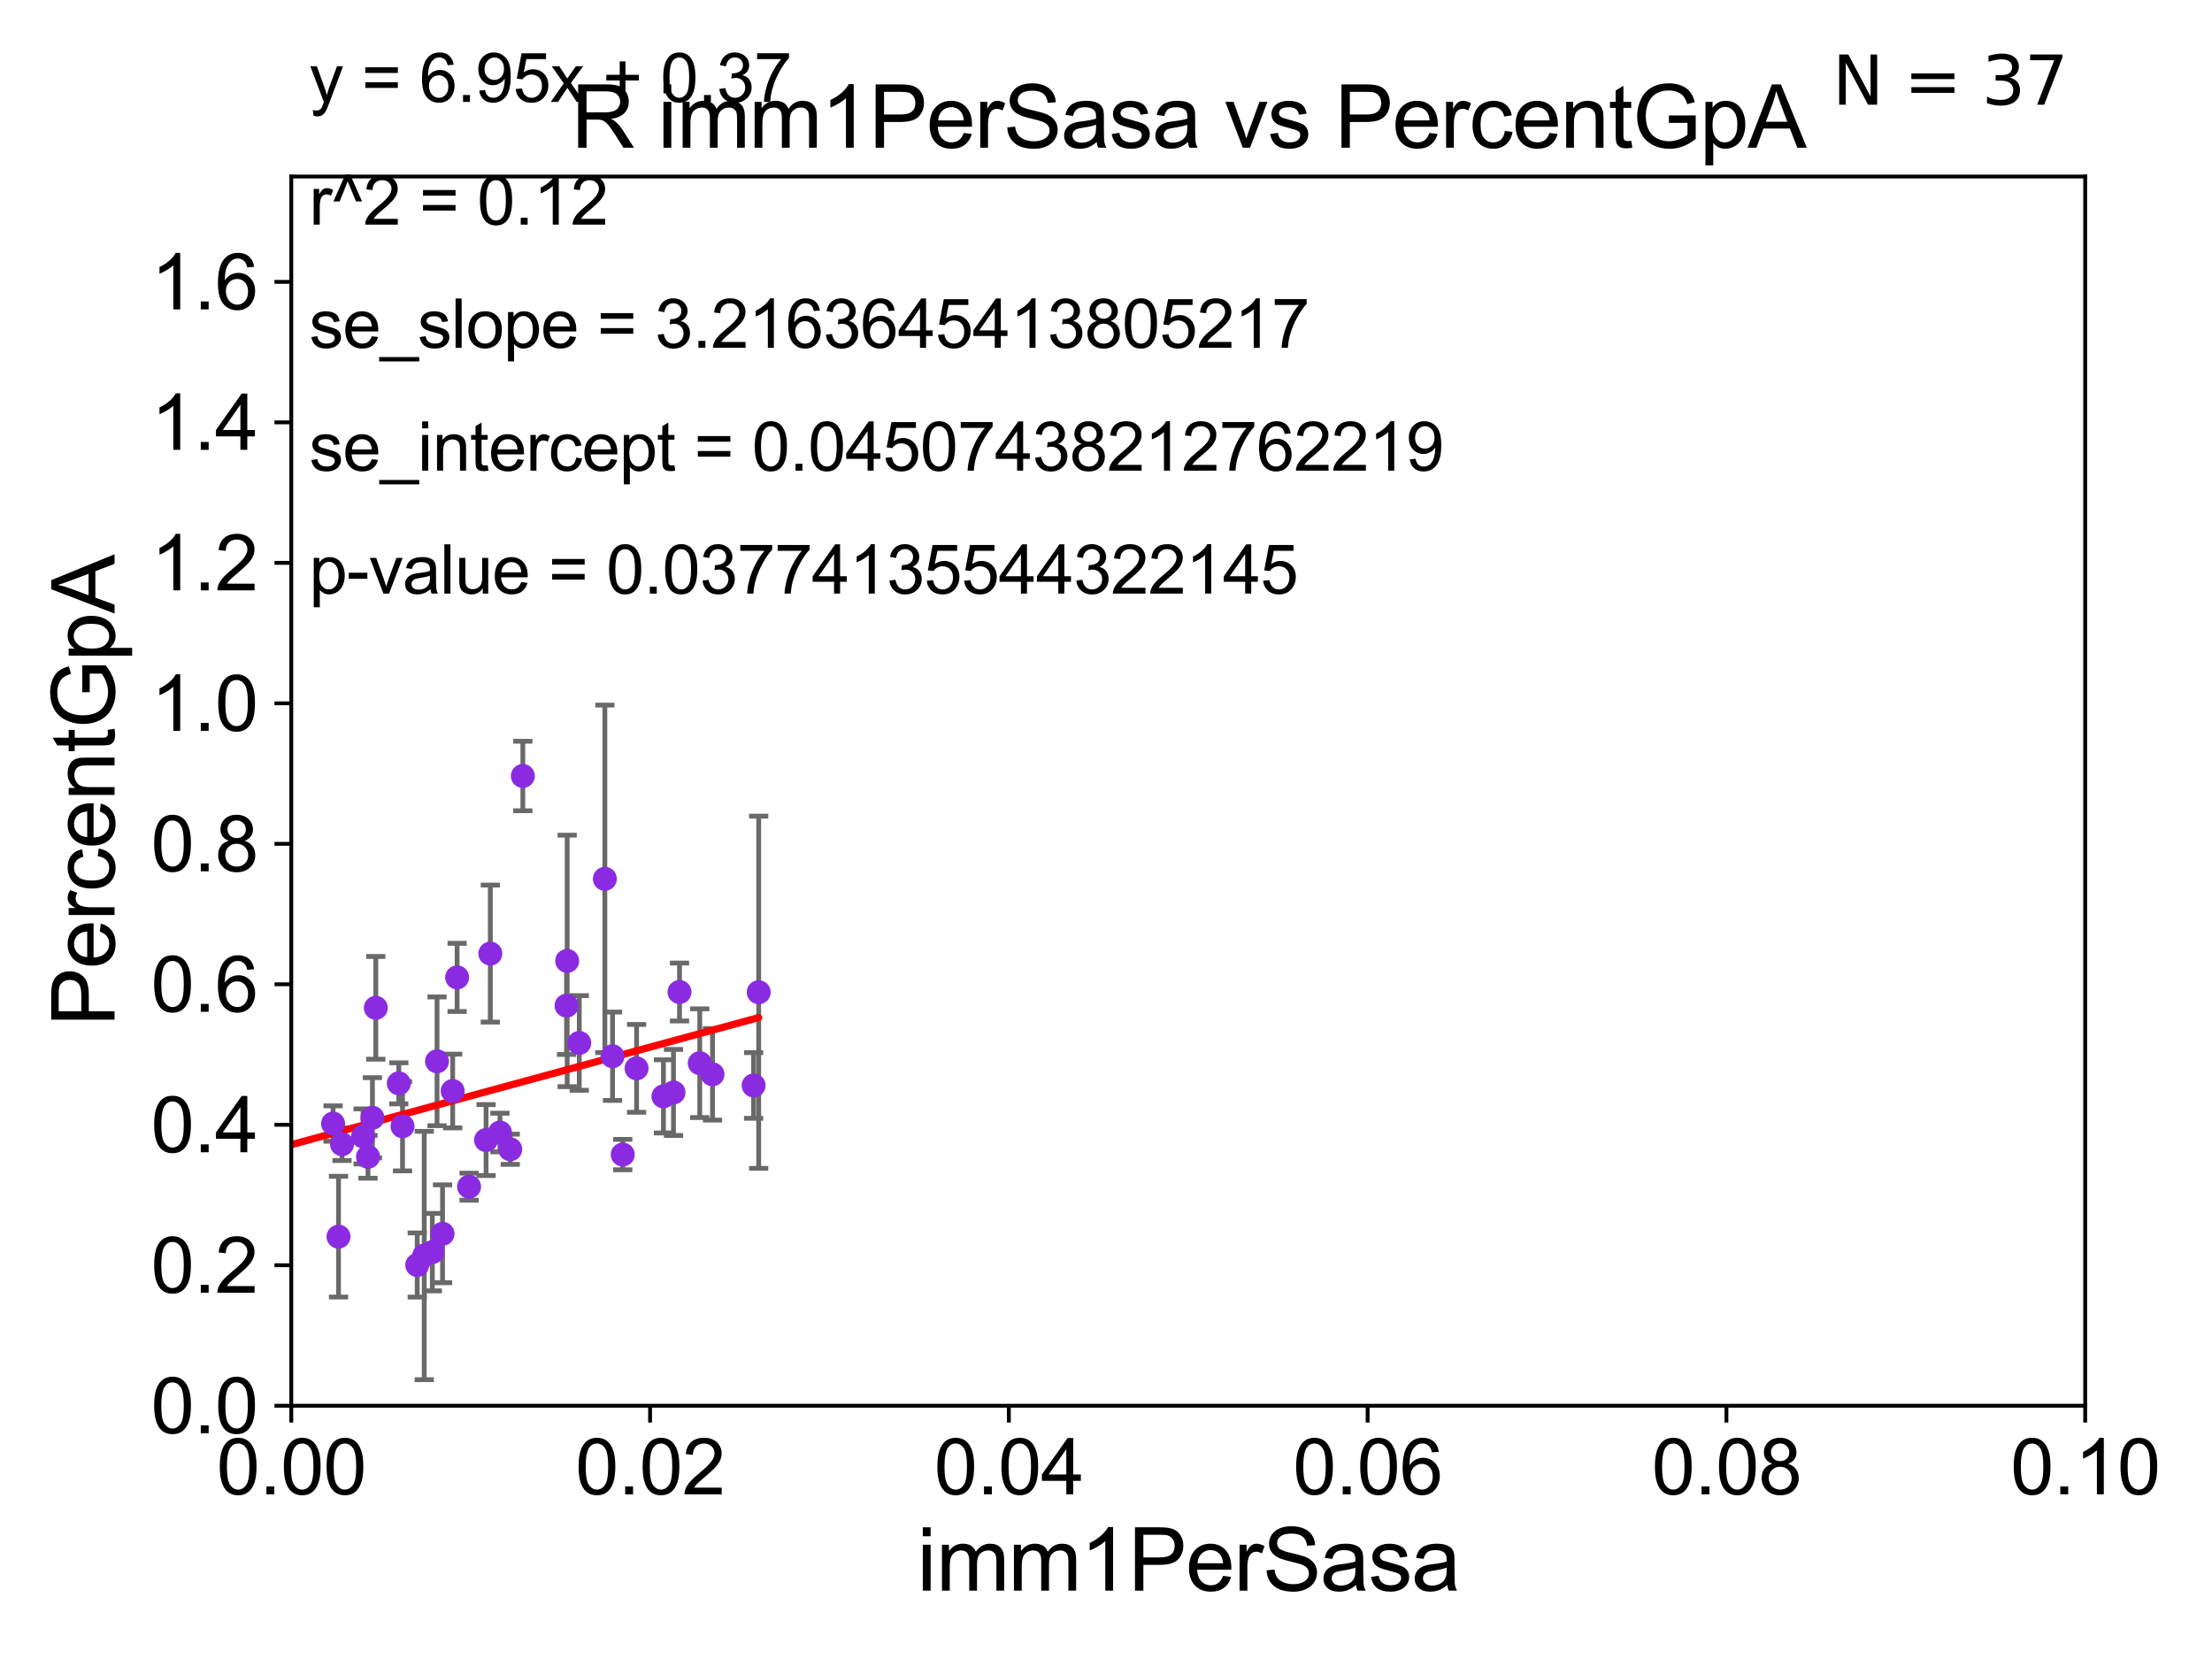 <?xml version="1.0" encoding="utf-8" standalone="no"?>
<!DOCTYPE svg PUBLIC "-//W3C//DTD SVG 1.1//EN"
  "http://www.w3.org/Graphics/SVG/1.1/DTD/svg11.dtd">
<svg xmlns:xlink="http://www.w3.org/1999/xlink" width="460.8pt" height="345.6pt" viewBox="0 0 460.8 345.6" xmlns="http://www.w3.org/2000/svg" version="1.1">
 <defs>
  <style type="text/css">*{stroke-linejoin: round; stroke-linecap: butt}</style>
 </defs>
 <g id="figure_1">
  <g id="patch_1">
   <path d="M 0 345.6 
L 460.8 345.6 
L 460.8 0 
L 0 0 
z
" style="fill: #ffffff"/>
  </g>
  <g id="axes_1">
   <g id="patch_2">
    <path d="M 60.68 292.84 
L 434.385 292.84 
L 434.385 36.775 
L 60.68 36.775 
z
" style="fill: #ffffff"/>
   </g>
   <g id="PathCollection_1">
    <defs>
     <path id="md6b4682344" d="M 0 1.118 
C 0.297 1.118 0.581 1 0.791 0.791 
C 1 0.581 1.118 0.297 1.118 0 
C 1.118 -0.297 1 -0.581 0.791 -0.791 
C 0.581 -1 0.297 -1.118 0 -1.118 
C -0.297 -1.118 -0.581 -1 -0.791 -0.791 
C -1 -0.581 -1.118 -0.297 -1.118 0 
C -1.118 0.297 -1 0.581 -0.791 0.791 
C -0.581 1 -0.297 1.118 0 1.118 
z
" style="stroke: #8a2be2"/>
    </defs>
    <g clip-path="url(#pc8346f8900)">
     <use xlink:href="#md6b4682344" x="90.057" y="260.841" style="fill: #8a2be2; stroke: #8a2be2"/>
     <use xlink:href="#md6b4682344" x="141.552" y="206.654" style="fill: #8a2be2; stroke: #8a2be2"/>
     <use xlink:href="#md6b4682344" x="94.301" y="227.279" style="fill: #8a2be2; stroke: #8a2be2"/>
     <use xlink:href="#md6b4682344" x="101.257" y="237.496" style="fill: #8a2be2; stroke: #8a2be2"/>
     <use xlink:href="#md6b4682344" x="91.041" y="221.091" style="fill: #8a2be2; stroke: #8a2be2"/>
     <use xlink:href="#md6b4682344" x="97.718" y="247.206" style="fill: #8a2be2; stroke: #8a2be2"/>
     <use xlink:href="#md6b4682344" x="129.731" y="240.516" style="fill: #8a2be2; stroke: #8a2be2"/>
     <use xlink:href="#md6b4682344" x="92.189" y="257.019" style="fill: #8a2be2; stroke: #8a2be2"/>
     <use xlink:href="#md6b4682344" x="148.431" y="223.802" style="fill: #8a2be2; stroke: #8a2be2"/>
     <use xlink:href="#md6b4682344" x="156.992" y="226.123" style="fill: #8a2be2; stroke: #8a2be2"/>
     <use xlink:href="#md6b4682344" x="145.772" y="221.477" style="fill: #8a2be2; stroke: #8a2be2"/>
     <use xlink:href="#md6b4682344" x="108.915" y="161.651" style="fill: #8a2be2; stroke: #8a2be2"/>
     <use xlink:href="#md6b4682344" x="104.145" y="235.926" style="fill: #8a2be2; stroke: #8a2be2"/>
     <use xlink:href="#md6b4682344" x="70.52" y="257.619" style="fill: #8a2be2; stroke: #8a2be2"/>
     <use xlink:href="#md6b4682344" x="55.551" y="212.385" style="fill: #8a2be2; stroke: #8a2be2"/>
     <use xlink:href="#md6b4682344" x="69.386" y="234.057" style="fill: #8a2be2; stroke: #8a2be2"/>
     <use xlink:href="#md6b4682344" x="71.25" y="238.369" style="fill: #8a2be2; stroke: #8a2be2"/>
     <use xlink:href="#md6b4682344" x="118.153" y="200.174" style="fill: #8a2be2; stroke: #8a2be2"/>
     <use xlink:href="#md6b4682344" x="75.632" y="236.733" style="fill: #8a2be2; stroke: #8a2be2"/>
     <use xlink:href="#md6b4682344" x="88.375" y="261.544" style="fill: #8a2be2; stroke: #8a2be2"/>
     <use xlink:href="#md6b4682344" x="126.002" y="183.077" style="fill: #8a2be2; stroke: #8a2be2"/>
     <use xlink:href="#md6b4682344" x="78.286" y="209.951" style="fill: #8a2be2; stroke: #8a2be2"/>
     <use xlink:href="#md6b4682344" x="95.228" y="203.611" style="fill: #8a2be2; stroke: #8a2be2"/>
     <use xlink:href="#md6b4682344" x="83.077" y="225.678" style="fill: #8a2be2; stroke: #8a2be2"/>
     <use xlink:href="#md6b4682344" x="106.295" y="239.412" style="fill: #8a2be2; stroke: #8a2be2"/>
     <use xlink:href="#md6b4682344" x="120.672" y="217.266" style="fill: #8a2be2; stroke: #8a2be2"/>
     <use xlink:href="#md6b4682344" x="76.661" y="240.984" style="fill: #8a2be2; stroke: #8a2be2"/>
     <use xlink:href="#md6b4682344" x="77.583" y="232.858" style="fill: #8a2be2; stroke: #8a2be2"/>
     <use xlink:href="#md6b4682344" x="86.917" y="263.525" style="fill: #8a2be2; stroke: #8a2be2"/>
     <use xlink:href="#md6b4682344" x="83.854" y="234.621" style="fill: #8a2be2; stroke: #8a2be2"/>
     <use xlink:href="#md6b4682344" x="118.024" y="209.49" style="fill: #8a2be2; stroke: #8a2be2"/>
     <use xlink:href="#md6b4682344" x="127.603" y="220.035" style="fill: #8a2be2; stroke: #8a2be2"/>
     <use xlink:href="#md6b4682344" x="102.143" y="198.649" style="fill: #8a2be2; stroke: #8a2be2"/>
     <use xlink:href="#md6b4682344" x="140.301" y="227.58" style="fill: #8a2be2; stroke: #8a2be2"/>
     <use xlink:href="#md6b4682344" x="138.208" y="228.395" style="fill: #8a2be2; stroke: #8a2be2"/>
     <use xlink:href="#md6b4682344" x="158.051" y="206.7" style="fill: #8a2be2; stroke: #8a2be2"/>
     <use xlink:href="#md6b4682344" x="132.612" y="222.559" style="fill: #8a2be2; stroke: #8a2be2"/>
    </g>
   </g>
   <g id="matplotlib.axis_1">
    <g id="xtick_1">
     <g id="line2d_1">
      <defs>
       <path id="me09e4336ef" d="M 0 0 
L 0 3.5 
" style="stroke: #000000; stroke-width: 0.8"/>
      </defs>
      <g>
       <use xlink:href="#me09e4336ef" x="60.68" y="292.84" style="stroke: #000000; stroke-width: 0.8"/>
      </g>
     </g>
     <g id="text_1">
      <!-- 0.00 -->
      <g transform="translate(45.111 311.293)scale(0.16 -0.16)">
       <defs>
        <path id="ArialMT-30" d="M 266 2259 
Q 266 3072 433 3567 
Q 600 4063 929 4331 
Q 1259 4600 1759 4600 
Q 2128 4600 2406 4451 
Q 2684 4303 2865 4023 
Q 3047 3744 3150 3342 
Q 3253 2941 3253 2259 
Q 3253 1453 3087 958 
Q 2922 463 2592 192 
Q 2263 -78 1759 -78 
Q 1097 -78 719 397 
Q 266 969 266 2259 
z
M 844 2259 
Q 844 1131 1108 757 
Q 1372 384 1759 384 
Q 2147 384 2411 759 
Q 2675 1134 2675 2259 
Q 2675 3391 2411 3762 
Q 2147 4134 1753 4134 
Q 1366 4134 1134 3806 
Q 844 3388 844 2259 
z
" transform="scale(0.016)"/>
        <path id="ArialMT-2e" d="M 581 0 
L 581 641 
L 1222 641 
L 1222 0 
L 581 0 
z
" transform="scale(0.016)"/>
       </defs>
       <use xlink:href="#ArialMT-30"/>
       <use xlink:href="#ArialMT-2e" x="55.615"/>
       <use xlink:href="#ArialMT-30" x="83.398"/>
       <use xlink:href="#ArialMT-30" x="139.014"/>
      </g>
     </g>
    </g>
    <g id="xtick_2">
     <g id="line2d_2">
      <g>
       <use xlink:href="#me09e4336ef" x="135.421" y="292.84" style="stroke: #000000; stroke-width: 0.8"/>
      </g>
     </g>
     <g id="text_2">
      <!-- 0.02 -->
      <g transform="translate(119.852 311.293)scale(0.16 -0.16)">
       <defs>
        <path id="ArialMT-32" d="M 3222 541 
L 3222 0 
L 194 0 
Q 188 203 259 391 
Q 375 700 629 1000 
Q 884 1300 1366 1694 
Q 2113 2306 2375 2664 
Q 2638 3022 2638 3341 
Q 2638 3675 2398 3904 
Q 2159 4134 1775 4134 
Q 1369 4134 1125 3890 
Q 881 3647 878 3216 
L 300 3275 
Q 359 3922 746 4261 
Q 1134 4600 1788 4600 
Q 2447 4600 2831 4234 
Q 3216 3869 3216 3328 
Q 3216 3053 3103 2787 
Q 2991 2522 2730 2228 
Q 2469 1934 1863 1422 
Q 1356 997 1212 845 
Q 1069 694 975 541 
L 3222 541 
z
" transform="scale(0.016)"/>
       </defs>
       <use xlink:href="#ArialMT-30"/>
       <use xlink:href="#ArialMT-2e" x="55.615"/>
       <use xlink:href="#ArialMT-30" x="83.398"/>
       <use xlink:href="#ArialMT-32" x="139.014"/>
      </g>
     </g>
    </g>
    <g id="xtick_3">
     <g id="line2d_3">
      <g>
       <use xlink:href="#me09e4336ef" x="210.162" y="292.84" style="stroke: #000000; stroke-width: 0.8"/>
      </g>
     </g>
     <g id="text_3">
      <!-- 0.04 -->
      <g transform="translate(194.593 311.293)scale(0.16 -0.16)">
       <defs>
        <path id="ArialMT-34" d="M 2069 0 
L 2069 1097 
L 81 1097 
L 81 1613 
L 2172 4581 
L 2631 4581 
L 2631 1613 
L 3250 1613 
L 3250 1097 
L 2631 1097 
L 2631 0 
L 2069 0 
z
M 2069 1613 
L 2069 3678 
L 634 1613 
L 2069 1613 
z
" transform="scale(0.016)"/>
       </defs>
       <use xlink:href="#ArialMT-30"/>
       <use xlink:href="#ArialMT-2e" x="55.615"/>
       <use xlink:href="#ArialMT-30" x="83.398"/>
       <use xlink:href="#ArialMT-34" x="139.014"/>
      </g>
     </g>
    </g>
    <g id="xtick_4">
     <g id="line2d_4">
      <g>
       <use xlink:href="#me09e4336ef" x="284.903" y="292.84" style="stroke: #000000; stroke-width: 0.8"/>
      </g>
     </g>
     <g id="text_4">
      <!-- 0.06 -->
      <g transform="translate(269.334 311.293)scale(0.16 -0.16)">
       <defs>
        <path id="ArialMT-36" d="M 3184 3459 
L 2625 3416 
Q 2550 3747 2413 3897 
Q 2184 4138 1850 4138 
Q 1581 4138 1378 3988 
Q 1113 3794 959 3422 
Q 806 3050 800 2363 
Q 1003 2672 1297 2822 
Q 1591 2972 1913 2972 
Q 2475 2972 2870 2558 
Q 3266 2144 3266 1488 
Q 3266 1056 3080 686 
Q 2894 316 2569 119 
Q 2244 -78 1831 -78 
Q 1128 -78 684 439 
Q 241 956 241 2144 
Q 241 3472 731 4075 
Q 1159 4600 1884 4600 
Q 2425 4600 2770 4297 
Q 3116 3994 3184 3459 
z
M 888 1484 
Q 888 1194 1011 928 
Q 1134 663 1356 523 
Q 1578 384 1822 384 
Q 2178 384 2434 671 
Q 2691 959 2691 1453 
Q 2691 1928 2437 2201 
Q 2184 2475 1800 2475 
Q 1419 2475 1153 2201 
Q 888 1928 888 1484 
z
" transform="scale(0.016)"/>
       </defs>
       <use xlink:href="#ArialMT-30"/>
       <use xlink:href="#ArialMT-2e" x="55.615"/>
       <use xlink:href="#ArialMT-30" x="83.398"/>
       <use xlink:href="#ArialMT-36" x="139.014"/>
      </g>
     </g>
    </g>
    <g id="xtick_5">
     <g id="line2d_5">
      <g>
       <use xlink:href="#me09e4336ef" x="359.644" y="292.84" style="stroke: #000000; stroke-width: 0.8"/>
      </g>
     </g>
     <g id="text_5">
      <!-- 0.08 -->
      <g transform="translate(344.075 311.293)scale(0.16 -0.16)">
       <defs>
        <path id="ArialMT-38" d="M 1131 2484 
Q 781 2613 612 2850 
Q 444 3088 444 3419 
Q 444 3919 803 4259 
Q 1163 4600 1759 4600 
Q 2359 4600 2725 4251 
Q 3091 3903 3091 3403 
Q 3091 3084 2923 2848 
Q 2756 2613 2416 2484 
Q 2838 2347 3058 2040 
Q 3278 1734 3278 1309 
Q 3278 722 2862 322 
Q 2447 -78 1769 -78 
Q 1091 -78 675 323 
Q 259 725 259 1325 
Q 259 1772 486 2073 
Q 713 2375 1131 2484 
z
M 1019 3438 
Q 1019 3113 1228 2906 
Q 1438 2700 1772 2700 
Q 2097 2700 2305 2904 
Q 2513 3109 2513 3406 
Q 2513 3716 2298 3927 
Q 2084 4138 1766 4138 
Q 1444 4138 1231 3931 
Q 1019 3725 1019 3438 
z
M 838 1322 
Q 838 1081 952 856 
Q 1066 631 1291 507 
Q 1516 384 1775 384 
Q 2178 384 2440 643 
Q 2703 903 2703 1303 
Q 2703 1709 2433 1975 
Q 2163 2241 1756 2241 
Q 1359 2241 1098 1978 
Q 838 1716 838 1322 
z
" transform="scale(0.016)"/>
       </defs>
       <use xlink:href="#ArialMT-30"/>
       <use xlink:href="#ArialMT-2e" x="55.615"/>
       <use xlink:href="#ArialMT-30" x="83.398"/>
       <use xlink:href="#ArialMT-38" x="139.014"/>
      </g>
     </g>
    </g>
    <g id="xtick_6">
     <g id="line2d_6">
      <g>
       <use xlink:href="#me09e4336ef" x="434.385" y="292.84" style="stroke: #000000; stroke-width: 0.8"/>
      </g>
     </g>
     <g id="text_6">
      <!-- 0.10 -->
      <g transform="translate(418.816 311.293)scale(0.16 -0.16)">
       <defs>
        <path id="ArialMT-31" d="M 2384 0 
L 1822 0 
L 1822 3584 
Q 1619 3391 1289 3197 
Q 959 3003 697 2906 
L 697 3450 
Q 1169 3672 1522 3987 
Q 1875 4303 2022 4600 
L 2384 4600 
L 2384 0 
z
" transform="scale(0.016)"/>
       </defs>
       <use xlink:href="#ArialMT-30"/>
       <use xlink:href="#ArialMT-2e" x="55.615"/>
       <use xlink:href="#ArialMT-31" x="83.398"/>
       <use xlink:href="#ArialMT-30" x="139.014"/>
      </g>
     </g>
    </g>
    <g id="text_7">
     <!-- imm1PerSasa -->
     <g transform="translate(191.017 331.357)scale(0.18 -0.18)">
      <defs>
       <path id="ArialMT-69" d="M 425 3934 
L 425 4581 
L 988 4581 
L 988 3934 
L 425 3934 
z
M 425 0 
L 425 3319 
L 988 3319 
L 988 0 
L 425 0 
z
" transform="scale(0.016)"/>
       <path id="ArialMT-6d" d="M 422 0 
L 422 3319 
L 925 3319 
L 925 2853 
Q 1081 3097 1340 3245 
Q 1600 3394 1931 3394 
Q 2300 3394 2536 3241 
Q 2772 3088 2869 2813 
Q 3263 3394 3894 3394 
Q 4388 3394 4653 3120 
Q 4919 2847 4919 2278 
L 4919 0 
L 4359 0 
L 4359 2091 
Q 4359 2428 4304 2576 
Q 4250 2725 4106 2815 
Q 3963 2906 3769 2906 
Q 3419 2906 3187 2673 
Q 2956 2441 2956 1928 
L 2956 0 
L 2394 0 
L 2394 2156 
Q 2394 2531 2256 2718 
Q 2119 2906 1806 2906 
Q 1569 2906 1367 2781 
Q 1166 2656 1075 2415 
Q 984 2175 984 1722 
L 984 0 
L 422 0 
z
" transform="scale(0.016)"/>
       <path id="ArialMT-50" d="M 494 0 
L 494 4581 
L 2222 4581 
Q 2678 4581 2919 4538 
Q 3256 4481 3484 4323 
Q 3713 4166 3852 3881 
Q 3991 3597 3991 3256 
Q 3991 2672 3619 2267 
Q 3247 1863 2275 1863 
L 1100 1863 
L 1100 0 
L 494 0 
z
M 1100 2403 
L 2284 2403 
Q 2872 2403 3119 2622 
Q 3366 2841 3366 3238 
Q 3366 3525 3220 3729 
Q 3075 3934 2838 4000 
Q 2684 4041 2272 4041 
L 1100 4041 
L 1100 2403 
z
" transform="scale(0.016)"/>
       <path id="ArialMT-65" d="M 2694 1069 
L 3275 997 
Q 3138 488 2766 206 
Q 2394 -75 1816 -75 
Q 1088 -75 661 373 
Q 234 822 234 1631 
Q 234 2469 665 2931 
Q 1097 3394 1784 3394 
Q 2450 3394 2872 2941 
Q 3294 2488 3294 1666 
Q 3294 1616 3291 1516 
L 816 1516 
Q 847 969 1125 678 
Q 1403 388 1819 388 
Q 2128 388 2347 550 
Q 2566 713 2694 1069 
z
M 847 1978 
L 2700 1978 
Q 2663 2397 2488 2606 
Q 2219 2931 1791 2931 
Q 1403 2931 1139 2672 
Q 875 2413 847 1978 
z
" transform="scale(0.016)"/>
       <path id="ArialMT-72" d="M 416 0 
L 416 3319 
L 922 3319 
L 922 2816 
Q 1116 3169 1280 3281 
Q 1444 3394 1641 3394 
Q 1925 3394 2219 3213 
L 2025 2691 
Q 1819 2813 1613 2813 
Q 1428 2813 1281 2702 
Q 1134 2591 1072 2394 
Q 978 2094 978 1738 
L 978 0 
L 416 0 
z
" transform="scale(0.016)"/>
       <path id="ArialMT-53" d="M 288 1472 
L 859 1522 
Q 900 1178 1048 958 
Q 1197 738 1509 602 
Q 1822 466 2213 466 
Q 2559 466 2825 569 
Q 3091 672 3220 851 
Q 3350 1031 3350 1244 
Q 3350 1459 3225 1620 
Q 3100 1781 2813 1891 
Q 2628 1963 1997 2114 
Q 1366 2266 1113 2400 
Q 784 2572 623 2826 
Q 463 3081 463 3397 
Q 463 3744 659 4045 
Q 856 4347 1234 4503 
Q 1613 4659 2075 4659 
Q 2584 4659 2973 4495 
Q 3363 4331 3572 4012 
Q 3781 3694 3797 3291 
L 3216 3247 
Q 3169 3681 2898 3903 
Q 2628 4125 2100 4125 
Q 1550 4125 1298 3923 
Q 1047 3722 1047 3438 
Q 1047 3191 1225 3031 
Q 1400 2872 2139 2705 
Q 2878 2538 3153 2413 
Q 3553 2228 3743 1945 
Q 3934 1663 3934 1294 
Q 3934 928 3725 604 
Q 3516 281 3123 101 
Q 2731 -78 2241 -78 
Q 1619 -78 1198 103 
Q 778 284 539 648 
Q 300 1013 288 1472 
z
" transform="scale(0.016)"/>
       <path id="ArialMT-61" d="M 2588 409 
Q 2275 144 1986 34 
Q 1697 -75 1366 -75 
Q 819 -75 525 192 
Q 231 459 231 875 
Q 231 1119 342 1320 
Q 453 1522 633 1644 
Q 813 1766 1038 1828 
Q 1203 1872 1538 1913 
Q 2219 1994 2541 2106 
Q 2544 2222 2544 2253 
Q 2544 2597 2384 2738 
Q 2169 2928 1744 2928 
Q 1347 2928 1158 2789 
Q 969 2650 878 2297 
L 328 2372 
Q 403 2725 575 2942 
Q 747 3159 1072 3276 
Q 1397 3394 1825 3394 
Q 2250 3394 2515 3294 
Q 2781 3194 2906 3042 
Q 3031 2891 3081 2659 
Q 3109 2516 3109 2141 
L 3109 1391 
Q 3109 606 3145 398 
Q 3181 191 3288 0 
L 2700 0 
Q 2613 175 2588 409 
z
M 2541 1666 
Q 2234 1541 1622 1453 
Q 1275 1403 1131 1340 
Q 988 1278 909 1158 
Q 831 1038 831 891 
Q 831 666 1001 516 
Q 1172 366 1500 366 
Q 1825 366 2078 508 
Q 2331 650 2450 897 
Q 2541 1088 2541 1459 
L 2541 1666 
z
" transform="scale(0.016)"/>
       <path id="ArialMT-73" d="M 197 991 
L 753 1078 
Q 800 744 1014 566 
Q 1228 388 1613 388 
Q 2000 388 2187 545 
Q 2375 703 2375 916 
Q 2375 1106 2209 1216 
Q 2094 1291 1634 1406 
Q 1016 1563 777 1677 
Q 538 1791 414 1992 
Q 291 2194 291 2438 
Q 291 2659 392 2848 
Q 494 3038 669 3163 
Q 800 3259 1026 3326 
Q 1253 3394 1513 3394 
Q 1903 3394 2198 3281 
Q 2494 3169 2634 2976 
Q 2775 2784 2828 2463 
L 2278 2388 
Q 2241 2644 2061 2787 
Q 1881 2931 1553 2931 
Q 1166 2931 1000 2803 
Q 834 2675 834 2503 
Q 834 2394 903 2306 
Q 972 2216 1119 2156 
Q 1203 2125 1616 2013 
Q 2213 1853 2448 1751 
Q 2684 1650 2818 1456 
Q 2953 1263 2953 975 
Q 2953 694 2789 445 
Q 2625 197 2315 61 
Q 2006 -75 1616 -75 
Q 969 -75 630 194 
Q 291 463 197 991 
z
" transform="scale(0.016)"/>
      </defs>
      <use xlink:href="#ArialMT-69"/>
      <use xlink:href="#ArialMT-6d" x="22.217"/>
      <use xlink:href="#ArialMT-6d" x="105.518"/>
      <use xlink:href="#ArialMT-31" x="188.818"/>
      <use xlink:href="#ArialMT-50" x="244.434"/>
      <use xlink:href="#ArialMT-65" x="311.133"/>
      <use xlink:href="#ArialMT-72" x="366.748"/>
      <use xlink:href="#ArialMT-53" x="400.049"/>
      <use xlink:href="#ArialMT-61" x="466.748"/>
      <use xlink:href="#ArialMT-73" x="522.363"/>
      <use xlink:href="#ArialMT-61" x="572.363"/>
     </g>
    </g>
   </g>
   <g id="matplotlib.axis_2">
    <g id="ytick_1">
     <g id="line2d_7">
      <defs>
       <path id="m74bd62c2ac" d="M 0 0 
L -3.5 0 
" style="stroke: #000000; stroke-width: 0.8"/>
      </defs>
      <g>
       <use xlink:href="#m74bd62c2ac" x="60.68" y="292.84" style="stroke: #000000; stroke-width: 0.8"/>
      </g>
     </g>
     <g id="text_8">
      <!-- 0.0 -->
      <g transform="translate(31.44 298.566)scale(0.16 -0.16)">
       <use xlink:href="#ArialMT-30"/>
       <use xlink:href="#ArialMT-2e" x="55.615"/>
       <use xlink:href="#ArialMT-30" x="83.398"/>
      </g>
     </g>
    </g>
    <g id="ytick_2">
     <g id="line2d_8">
      <g>
       <use xlink:href="#m74bd62c2ac" x="60.68" y="263.575" style="stroke: #000000; stroke-width: 0.8"/>
      </g>
     </g>
     <g id="text_9">
      <!-- 0.2 -->
      <g transform="translate(31.44 269.302)scale(0.16 -0.16)">
       <use xlink:href="#ArialMT-30"/>
       <use xlink:href="#ArialMT-2e" x="55.615"/>
       <use xlink:href="#ArialMT-32" x="83.398"/>
      </g>
     </g>
    </g>
    <g id="ytick_3">
     <g id="line2d_9">
      <g>
       <use xlink:href="#m74bd62c2ac" x="60.68" y="234.311" style="stroke: #000000; stroke-width: 0.8"/>
      </g>
     </g>
     <g id="text_10">
      <!-- 0.4 -->
      <g transform="translate(31.44 240.037)scale(0.16 -0.16)">
       <use xlink:href="#ArialMT-30"/>
       <use xlink:href="#ArialMT-2e" x="55.615"/>
       <use xlink:href="#ArialMT-34" x="83.398"/>
      </g>
     </g>
    </g>
    <g id="ytick_4">
     <g id="line2d_10">
      <g>
       <use xlink:href="#m74bd62c2ac" x="60.68" y="205.046" style="stroke: #000000; stroke-width: 0.8"/>
      </g>
     </g>
     <g id="text_11">
      <!-- 0.6 -->
      <g transform="translate(31.44 210.772)scale(0.16 -0.16)">
       <use xlink:href="#ArialMT-30"/>
       <use xlink:href="#ArialMT-2e" x="55.615"/>
       <use xlink:href="#ArialMT-36" x="83.398"/>
      </g>
     </g>
    </g>
    <g id="ytick_5">
     <g id="line2d_11">
      <g>
       <use xlink:href="#m74bd62c2ac" x="60.68" y="175.782" style="stroke: #000000; stroke-width: 0.8"/>
      </g>
     </g>
     <g id="text_12">
      <!-- 0.8 -->
      <g transform="translate(31.44 181.508)scale(0.16 -0.16)">
       <use xlink:href="#ArialMT-30"/>
       <use xlink:href="#ArialMT-2e" x="55.615"/>
       <use xlink:href="#ArialMT-38" x="83.398"/>
      </g>
     </g>
    </g>
    <g id="ytick_6">
     <g id="line2d_12">
      <g>
       <use xlink:href="#m74bd62c2ac" x="60.68" y="146.517" style="stroke: #000000; stroke-width: 0.8"/>
      </g>
     </g>
     <g id="text_13">
      <!-- 1.0 -->
      <g transform="translate(31.44 152.243)scale(0.16 -0.16)">
       <use xlink:href="#ArialMT-31"/>
       <use xlink:href="#ArialMT-2e" x="55.615"/>
       <use xlink:href="#ArialMT-30" x="83.398"/>
      </g>
     </g>
    </g>
    <g id="ytick_7">
     <g id="line2d_13">
      <g>
       <use xlink:href="#m74bd62c2ac" x="60.68" y="117.252" style="stroke: #000000; stroke-width: 0.8"/>
      </g>
     </g>
     <g id="text_14">
      <!-- 1.2 -->
      <g transform="translate(31.44 122.979)scale(0.16 -0.16)">
       <use xlink:href="#ArialMT-31"/>
       <use xlink:href="#ArialMT-2e" x="55.615"/>
       <use xlink:href="#ArialMT-32" x="83.398"/>
      </g>
     </g>
    </g>
    <g id="ytick_8">
     <g id="line2d_14">
      <g>
       <use xlink:href="#m74bd62c2ac" x="60.68" y="87.988" style="stroke: #000000; stroke-width: 0.8"/>
      </g>
     </g>
     <g id="text_15">
      <!-- 1.4 -->
      <g transform="translate(31.44 93.714)scale(0.16 -0.16)">
       <use xlink:href="#ArialMT-31"/>
       <use xlink:href="#ArialMT-2e" x="55.615"/>
       <use xlink:href="#ArialMT-34" x="83.398"/>
      </g>
     </g>
    </g>
    <g id="ytick_9">
     <g id="line2d_15">
      <g>
       <use xlink:href="#m74bd62c2ac" x="60.68" y="58.723" style="stroke: #000000; stroke-width: 0.8"/>
      </g>
     </g>
     <g id="text_16">
      <!-- 1.6 -->
      <g transform="translate(31.44 64.45)scale(0.16 -0.16)">
       <use xlink:href="#ArialMT-31"/>
       <use xlink:href="#ArialMT-2e" x="55.615"/>
       <use xlink:href="#ArialMT-36" x="83.398"/>
      </g>
     </g>
    </g>
    <g id="text_17">
     <!-- PercentGpA -->
     <g transform="translate(23.863 213.831)rotate(-90)scale(0.18 -0.18)">
      <defs>
       <path id="ArialMT-63" d="M 2588 1216 
L 3141 1144 
Q 3050 572 2676 248 
Q 2303 -75 1759 -75 
Q 1078 -75 664 370 
Q 250 816 250 1647 
Q 250 2184 428 2587 
Q 606 2991 970 3192 
Q 1334 3394 1763 3394 
Q 2303 3394 2647 3120 
Q 2991 2847 3088 2344 
L 2541 2259 
Q 2463 2594 2264 2762 
Q 2066 2931 1784 2931 
Q 1359 2931 1093 2626 
Q 828 2322 828 1663 
Q 828 994 1084 691 
Q 1341 388 1753 388 
Q 2084 388 2306 591 
Q 2528 794 2588 1216 
z
" transform="scale(0.016)"/>
       <path id="ArialMT-6e" d="M 422 0 
L 422 3319 
L 928 3319 
L 928 2847 
Q 1294 3394 1984 3394 
Q 2284 3394 2536 3286 
Q 2788 3178 2913 3003 
Q 3038 2828 3088 2588 
Q 3119 2431 3119 2041 
L 3119 0 
L 2556 0 
L 2556 2019 
Q 2556 2363 2490 2533 
Q 2425 2703 2258 2804 
Q 2091 2906 1866 2906 
Q 1506 2906 1245 2678 
Q 984 2450 984 1813 
L 984 0 
L 422 0 
z
" transform="scale(0.016)"/>
       <path id="ArialMT-74" d="M 1650 503 
L 1731 6 
Q 1494 -44 1306 -44 
Q 1000 -44 831 53 
Q 663 150 594 308 
Q 525 466 525 972 
L 525 2881 
L 113 2881 
L 113 3319 
L 525 3319 
L 525 4141 
L 1084 4478 
L 1084 3319 
L 1650 3319 
L 1650 2881 
L 1084 2881 
L 1084 941 
Q 1084 700 1114 631 
Q 1144 563 1211 522 
Q 1278 481 1403 481 
Q 1497 481 1650 503 
z
" transform="scale(0.016)"/>
       <path id="ArialMT-47" d="M 2638 1797 
L 2638 2334 
L 4578 2338 
L 4578 638 
Q 4131 281 3656 101 
Q 3181 -78 2681 -78 
Q 2006 -78 1454 211 
Q 903 500 622 1047 
Q 341 1594 341 2269 
Q 341 2938 620 3517 
Q 900 4097 1425 4378 
Q 1950 4659 2634 4659 
Q 3131 4659 3532 4498 
Q 3934 4338 4162 4050 
Q 4391 3763 4509 3300 
L 3963 3150 
Q 3859 3500 3706 3700 
Q 3553 3900 3268 4020 
Q 2984 4141 2638 4141 
Q 2222 4141 1919 4014 
Q 1616 3888 1430 3681 
Q 1244 3475 1141 3228 
Q 966 2803 966 2306 
Q 966 1694 1177 1281 
Q 1388 869 1791 669 
Q 2194 469 2647 469 
Q 3041 469 3416 620 
Q 3791 772 3984 944 
L 3984 1797 
L 2638 1797 
z
" transform="scale(0.016)"/>
       <path id="ArialMT-70" d="M 422 -1272 
L 422 3319 
L 934 3319 
L 934 2888 
Q 1116 3141 1344 3267 
Q 1572 3394 1897 3394 
Q 2322 3394 2647 3175 
Q 2972 2956 3137 2557 
Q 3303 2159 3303 1684 
Q 3303 1175 3120 767 
Q 2938 359 2589 142 
Q 2241 -75 1856 -75 
Q 1575 -75 1351 44 
Q 1128 163 984 344 
L 984 -1272 
L 422 -1272 
z
M 931 1641 
Q 931 1000 1190 694 
Q 1450 388 1819 388 
Q 2194 388 2461 705 
Q 2728 1022 2728 1688 
Q 2728 2322 2467 2637 
Q 2206 2953 1844 2953 
Q 1484 2953 1207 2617 
Q 931 2281 931 1641 
z
" transform="scale(0.016)"/>
       <path id="ArialMT-41" d="M -9 0 
L 1750 4581 
L 2403 4581 
L 4278 0 
L 3588 0 
L 3053 1388 
L 1138 1388 
L 634 0 
L -9 0 
z
M 1313 1881 
L 2866 1881 
L 2388 3150 
Q 2169 3728 2063 4100 
Q 1975 3659 1816 3225 
L 1313 1881 
z
" transform="scale(0.016)"/>
      </defs>
      <use xlink:href="#ArialMT-50"/>
      <use xlink:href="#ArialMT-65" x="66.699"/>
      <use xlink:href="#ArialMT-72" x="122.314"/>
      <use xlink:href="#ArialMT-63" x="155.615"/>
      <use xlink:href="#ArialMT-65" x="205.615"/>
      <use xlink:href="#ArialMT-6e" x="261.23"/>
      <use xlink:href="#ArialMT-74" x="316.846"/>
      <use xlink:href="#ArialMT-47" x="344.629"/>
      <use xlink:href="#ArialMT-70" x="422.412"/>
      <use xlink:href="#ArialMT-41" x="478.027"/>
     </g>
    </g>
   </g>
   <g id="LineCollection_1">
    <path d="M 90.057 268.911 
L 90.057 252.771 
" clip-path="url(#pc8346f8900)" style="fill: none; stroke: #696969"/>
    <path d="M 141.552 212.687 
L 141.552 200.621 
" clip-path="url(#pc8346f8900)" style="fill: none; stroke: #696969"/>
    <path d="M 94.301 234.958 
L 94.301 219.6 
" clip-path="url(#pc8346f8900)" style="fill: none; stroke: #696969"/>
    <path d="M 101.257 244.886 
L 101.257 230.106 
" clip-path="url(#pc8346f8900)" style="fill: none; stroke: #696969"/>
    <path d="M 91.041 234.501 
L 91.041 207.68 
" clip-path="url(#pc8346f8900)" style="fill: none; stroke: #696969"/>
    <path d="M 97.718 250.024 
L 97.718 244.387 
" clip-path="url(#pc8346f8900)" style="fill: none; stroke: #696969"/>
    <path d="M 129.731 243.683 
L 129.731 237.349 
" clip-path="url(#pc8346f8900)" style="fill: none; stroke: #696969"/>
    <path d="M 92.189 267.215 
L 92.189 246.822 
" clip-path="url(#pc8346f8900)" style="fill: none; stroke: #696969"/>
    <path d="M 148.431 233.333 
L 148.431 214.271 
" clip-path="url(#pc8346f8900)" style="fill: none; stroke: #696969"/>
    <path d="M 156.992 232.961 
L 156.992 219.285 
" clip-path="url(#pc8346f8900)" style="fill: none; stroke: #696969"/>
    <path d="M 145.772 232.803 
L 145.772 210.152 
" clip-path="url(#pc8346f8900)" style="fill: none; stroke: #696969"/>
    <path d="M 108.915 168.889 
L 108.915 154.413 
" clip-path="url(#pc8346f8900)" style="fill: none; stroke: #696969"/>
    <path d="M 104.145 239.953 
L 104.145 231.899 
" clip-path="url(#pc8346f8900)" style="fill: none; stroke: #696969"/>
    <path d="M 70.52 270.195 
L 70.52 245.044 
" clip-path="url(#pc8346f8900)" style="fill: none; stroke: #696969"/>
    <path d="M 55.551 224.585 
L 55.551 200.184 
" clip-path="url(#pc8346f8900)" style="fill: none; stroke: #696969"/>
    <path d="M 69.386 237.742 
L 69.386 230.373 
" clip-path="url(#pc8346f8900)" style="fill: none; stroke: #696969"/>
    <path d="M 71.25 241.756 
L 71.25 234.981 
" clip-path="url(#pc8346f8900)" style="fill: none; stroke: #696969"/>
    <path d="M 118.153 226.371 
L 118.153 173.976 
" clip-path="url(#pc8346f8900)" style="fill: none; stroke: #696969"/>
    <path d="M 75.632 242.468 
L 75.632 230.999 
" clip-path="url(#pc8346f8900)" style="fill: none; stroke: #696969"/>
    <path d="M 88.375 287.411 
L 88.375 235.677 
" clip-path="url(#pc8346f8900)" style="fill: none; stroke: #696969"/>
    <path d="M 126.002 219.272 
L 126.002 146.883 
" clip-path="url(#pc8346f8900)" style="fill: none; stroke: #696969"/>
    <path d="M 78.286 220.651 
L 78.286 199.251 
" clip-path="url(#pc8346f8900)" style="fill: none; stroke: #696969"/>
    <path d="M 95.228 210.712 
L 95.228 196.511 
" clip-path="url(#pc8346f8900)" style="fill: none; stroke: #696969"/>
    <path d="M 83.077 229.957 
L 83.077 221.398 
" clip-path="url(#pc8346f8900)" style="fill: none; stroke: #696969"/>
    <path d="M 106.295 242.558 
L 106.295 236.266 
" clip-path="url(#pc8346f8900)" style="fill: none; stroke: #696969"/>
    <path d="M 120.672 227.123 
L 120.672 207.409 
" clip-path="url(#pc8346f8900)" style="fill: none; stroke: #696969"/>
    <path d="M 76.661 245.45 
L 76.661 236.518 
" clip-path="url(#pc8346f8900)" style="fill: none; stroke: #696969"/>
    <path d="M 77.583 241.219 
L 77.583 224.497 
" clip-path="url(#pc8346f8900)" style="fill: none; stroke: #696969"/>
    <path d="M 86.917 270.211 
L 86.917 256.839 
" clip-path="url(#pc8346f8900)" style="fill: none; stroke: #696969"/>
    <path d="M 83.854 243.909 
L 83.854 225.333 
" clip-path="url(#pc8346f8900)" style="fill: none; stroke: #696969"/>
    <path d="M 118.024 219.668 
L 118.024 199.311 
" clip-path="url(#pc8346f8900)" style="fill: none; stroke: #696969"/>
    <path d="M 127.603 229.236 
L 127.603 210.834 
" clip-path="url(#pc8346f8900)" style="fill: none; stroke: #696969"/>
    <path d="M 102.143 212.92 
L 102.143 184.378 
" clip-path="url(#pc8346f8900)" style="fill: none; stroke: #696969"/>
    <path d="M 140.301 236.543 
L 140.301 218.617 
" clip-path="url(#pc8346f8900)" style="fill: none; stroke: #696969"/>
    <path d="M 138.208 236.016 
L 138.208 220.774 
" clip-path="url(#pc8346f8900)" style="fill: none; stroke: #696969"/>
    <path d="M 158.051 243.385 
L 158.051 170.015 
" clip-path="url(#pc8346f8900)" style="fill: none; stroke: #696969"/>
    <path d="M 132.612 231.707 
L 132.612 213.412 
" clip-path="url(#pc8346f8900)" style="fill: none; stroke: #696969"/>
   </g>
   <g id="line2d_16">
    <defs>
     <path id="m4a66447176" d="M 2 0 
L -2 -0 
" style="stroke: #696969"/>
    </defs>
    <g clip-path="url(#pc8346f8900)">
     <use xlink:href="#m4a66447176" x="90.057" y="268.911" style="fill: #696969; stroke: #696969"/>
     <use xlink:href="#m4a66447176" x="141.552" y="212.687" style="fill: #696969; stroke: #696969"/>
     <use xlink:href="#m4a66447176" x="94.301" y="234.958" style="fill: #696969; stroke: #696969"/>
     <use xlink:href="#m4a66447176" x="101.257" y="244.886" style="fill: #696969; stroke: #696969"/>
     <use xlink:href="#m4a66447176" x="91.041" y="234.501" style="fill: #696969; stroke: #696969"/>
     <use xlink:href="#m4a66447176" x="97.718" y="250.024" style="fill: #696969; stroke: #696969"/>
     <use xlink:href="#m4a66447176" x="129.731" y="243.683" style="fill: #696969; stroke: #696969"/>
     <use xlink:href="#m4a66447176" x="92.189" y="267.215" style="fill: #696969; stroke: #696969"/>
     <use xlink:href="#m4a66447176" x="148.431" y="233.333" style="fill: #696969; stroke: #696969"/>
     <use xlink:href="#m4a66447176" x="156.992" y="232.961" style="fill: #696969; stroke: #696969"/>
     <use xlink:href="#m4a66447176" x="145.772" y="232.803" style="fill: #696969; stroke: #696969"/>
     <use xlink:href="#m4a66447176" x="108.915" y="168.889" style="fill: #696969; stroke: #696969"/>
     <use xlink:href="#m4a66447176" x="104.145" y="239.953" style="fill: #696969; stroke: #696969"/>
     <use xlink:href="#m4a66447176" x="70.52" y="270.195" style="fill: #696969; stroke: #696969"/>
     <use xlink:href="#m4a66447176" x="55.551" y="224.585" style="fill: #696969; stroke: #696969"/>
     <use xlink:href="#m4a66447176" x="69.386" y="237.742" style="fill: #696969; stroke: #696969"/>
     <use xlink:href="#m4a66447176" x="71.25" y="241.756" style="fill: #696969; stroke: #696969"/>
     <use xlink:href="#m4a66447176" x="118.153" y="226.371" style="fill: #696969; stroke: #696969"/>
     <use xlink:href="#m4a66447176" x="75.632" y="242.468" style="fill: #696969; stroke: #696969"/>
     <use xlink:href="#m4a66447176" x="88.375" y="287.411" style="fill: #696969; stroke: #696969"/>
     <use xlink:href="#m4a66447176" x="126.002" y="219.272" style="fill: #696969; stroke: #696969"/>
     <use xlink:href="#m4a66447176" x="78.286" y="220.651" style="fill: #696969; stroke: #696969"/>
     <use xlink:href="#m4a66447176" x="95.228" y="210.712" style="fill: #696969; stroke: #696969"/>
     <use xlink:href="#m4a66447176" x="83.077" y="229.957" style="fill: #696969; stroke: #696969"/>
     <use xlink:href="#m4a66447176" x="106.295" y="242.558" style="fill: #696969; stroke: #696969"/>
     <use xlink:href="#m4a66447176" x="120.672" y="227.123" style="fill: #696969; stroke: #696969"/>
     <use xlink:href="#m4a66447176" x="76.661" y="245.45" style="fill: #696969; stroke: #696969"/>
     <use xlink:href="#m4a66447176" x="77.583" y="241.219" style="fill: #696969; stroke: #696969"/>
     <use xlink:href="#m4a66447176" x="86.917" y="270.211" style="fill: #696969; stroke: #696969"/>
     <use xlink:href="#m4a66447176" x="83.854" y="243.909" style="fill: #696969; stroke: #696969"/>
     <use xlink:href="#m4a66447176" x="118.024" y="219.668" style="fill: #696969; stroke: #696969"/>
     <use xlink:href="#m4a66447176" x="127.603" y="229.236" style="fill: #696969; stroke: #696969"/>
     <use xlink:href="#m4a66447176" x="102.143" y="212.92" style="fill: #696969; stroke: #696969"/>
     <use xlink:href="#m4a66447176" x="140.301" y="236.543" style="fill: #696969; stroke: #696969"/>
     <use xlink:href="#m4a66447176" x="138.208" y="236.016" style="fill: #696969; stroke: #696969"/>
     <use xlink:href="#m4a66447176" x="158.051" y="243.385" style="fill: #696969; stroke: #696969"/>
     <use xlink:href="#m4a66447176" x="132.612" y="231.707" style="fill: #696969; stroke: #696969"/>
    </g>
   </g>
   <g id="line2d_17">
    <g clip-path="url(#pc8346f8900)">
     <use xlink:href="#m4a66447176" x="90.057" y="252.771" style="fill: #696969; stroke: #696969"/>
     <use xlink:href="#m4a66447176" x="141.552" y="200.621" style="fill: #696969; stroke: #696969"/>
     <use xlink:href="#m4a66447176" x="94.301" y="219.6" style="fill: #696969; stroke: #696969"/>
     <use xlink:href="#m4a66447176" x="101.257" y="230.106" style="fill: #696969; stroke: #696969"/>
     <use xlink:href="#m4a66447176" x="91.041" y="207.68" style="fill: #696969; stroke: #696969"/>
     <use xlink:href="#m4a66447176" x="97.718" y="244.387" style="fill: #696969; stroke: #696969"/>
     <use xlink:href="#m4a66447176" x="129.731" y="237.349" style="fill: #696969; stroke: #696969"/>
     <use xlink:href="#m4a66447176" x="92.189" y="246.822" style="fill: #696969; stroke: #696969"/>
     <use xlink:href="#m4a66447176" x="148.431" y="214.271" style="fill: #696969; stroke: #696969"/>
     <use xlink:href="#m4a66447176" x="156.992" y="219.285" style="fill: #696969; stroke: #696969"/>
     <use xlink:href="#m4a66447176" x="145.772" y="210.152" style="fill: #696969; stroke: #696969"/>
     <use xlink:href="#m4a66447176" x="108.915" y="154.413" style="fill: #696969; stroke: #696969"/>
     <use xlink:href="#m4a66447176" x="104.145" y="231.899" style="fill: #696969; stroke: #696969"/>
     <use xlink:href="#m4a66447176" x="70.52" y="245.044" style="fill: #696969; stroke: #696969"/>
     <use xlink:href="#m4a66447176" x="55.551" y="200.184" style="fill: #696969; stroke: #696969"/>
     <use xlink:href="#m4a66447176" x="69.386" y="230.373" style="fill: #696969; stroke: #696969"/>
     <use xlink:href="#m4a66447176" x="71.25" y="234.981" style="fill: #696969; stroke: #696969"/>
     <use xlink:href="#m4a66447176" x="118.153" y="173.976" style="fill: #696969; stroke: #696969"/>
     <use xlink:href="#m4a66447176" x="75.632" y="230.999" style="fill: #696969; stroke: #696969"/>
     <use xlink:href="#m4a66447176" x="88.375" y="235.677" style="fill: #696969; stroke: #696969"/>
     <use xlink:href="#m4a66447176" x="126.002" y="146.883" style="fill: #696969; stroke: #696969"/>
     <use xlink:href="#m4a66447176" x="78.286" y="199.251" style="fill: #696969; stroke: #696969"/>
     <use xlink:href="#m4a66447176" x="95.228" y="196.511" style="fill: #696969; stroke: #696969"/>
     <use xlink:href="#m4a66447176" x="83.077" y="221.398" style="fill: #696969; stroke: #696969"/>
     <use xlink:href="#m4a66447176" x="106.295" y="236.266" style="fill: #696969; stroke: #696969"/>
     <use xlink:href="#m4a66447176" x="120.672" y="207.409" style="fill: #696969; stroke: #696969"/>
     <use xlink:href="#m4a66447176" x="76.661" y="236.518" style="fill: #696969; stroke: #696969"/>
     <use xlink:href="#m4a66447176" x="77.583" y="224.497" style="fill: #696969; stroke: #696969"/>
     <use xlink:href="#m4a66447176" x="86.917" y="256.839" style="fill: #696969; stroke: #696969"/>
     <use xlink:href="#m4a66447176" x="83.854" y="225.333" style="fill: #696969; stroke: #696969"/>
     <use xlink:href="#m4a66447176" x="118.024" y="199.311" style="fill: #696969; stroke: #696969"/>
     <use xlink:href="#m4a66447176" x="127.603" y="210.834" style="fill: #696969; stroke: #696969"/>
     <use xlink:href="#m4a66447176" x="102.143" y="184.378" style="fill: #696969; stroke: #696969"/>
     <use xlink:href="#m4a66447176" x="140.301" y="218.617" style="fill: #696969; stroke: #696969"/>
     <use xlink:href="#m4a66447176" x="138.208" y="220.774" style="fill: #696969; stroke: #696969"/>
     <use xlink:href="#m4a66447176" x="158.051" y="170.015" style="fill: #696969; stroke: #696969"/>
     <use xlink:href="#m4a66447176" x="132.612" y="213.412" style="fill: #696969; stroke: #696969"/>
    </g>
   </g>
   <g id="line2d_18">
    <path d="M 90.057 230.472 
L 141.552 216.468 
L 94.301 229.318 
L 101.257 227.426 
L 91.041 230.205 
L 97.718 228.389 
L 129.731 219.682 
L 92.189 229.892 
L 148.431 214.597 
L 156.992 212.268 
L 145.772 215.32 
L 108.915 225.343 
L 104.145 226.641 
L 70.52 235.786 
L 55.551 239.857 
L 69.386 236.094 
L 71.25 235.587 
L 118.153 222.831 
L 75.632 234.395 
L 88.375 230.93 
L 126.002 220.696 
L 78.286 233.674 
L 95.228 229.066 
L 83.077 232.371 
L 106.295 226.056 
L 120.672 222.146 
L 76.661 234.115 
L 77.583 233.865 
L 86.917 231.326 
L 83.854 232.159 
L 118.024 222.866 
L 127.603 220.261 
L 102.143 227.185 
L 140.301 216.808 
L 138.208 217.377 
L 158.051 211.98 
L 132.612 218.899 
" clip-path="url(#pc8346f8900)" style="fill: none; stroke: #ff0000; stroke-width: 1.5; stroke-linecap: square"/>
   </g>
   <g id="line2d_19">
    <defs>
     <path id="m250c421bde" d="M 0 2 
C 0.53 2 1.039 1.789 1.414 1.414 
C 1.789 1.039 2 0.53 2 0 
C 2 -0.53 1.789 -1.039 1.414 -1.414 
C 1.039 -1.789 0.53 -2 0 -2 
C -0.53 -2 -1.039 -1.789 -1.414 -1.414 
C -1.789 -1.039 -2 -0.53 -2 0 
C -2 0.53 -1.789 1.039 -1.414 1.414 
C -1.039 1.789 -0.53 2 0 2 
z
" style="stroke: #8a2be2"/>
    </defs>
    <g clip-path="url(#pc8346f8900)">
     <use xlink:href="#m250c421bde" x="90.057" y="260.841" style="fill: #8a2be2; stroke: #8a2be2"/>
     <use xlink:href="#m250c421bde" x="141.552" y="206.654" style="fill: #8a2be2; stroke: #8a2be2"/>
     <use xlink:href="#m250c421bde" x="94.301" y="227.279" style="fill: #8a2be2; stroke: #8a2be2"/>
     <use xlink:href="#m250c421bde" x="101.257" y="237.496" style="fill: #8a2be2; stroke: #8a2be2"/>
     <use xlink:href="#m250c421bde" x="91.041" y="221.091" style="fill: #8a2be2; stroke: #8a2be2"/>
     <use xlink:href="#m250c421bde" x="97.718" y="247.206" style="fill: #8a2be2; stroke: #8a2be2"/>
     <use xlink:href="#m250c421bde" x="129.731" y="240.516" style="fill: #8a2be2; stroke: #8a2be2"/>
     <use xlink:href="#m250c421bde" x="92.189" y="257.019" style="fill: #8a2be2; stroke: #8a2be2"/>
     <use xlink:href="#m250c421bde" x="148.431" y="223.802" style="fill: #8a2be2; stroke: #8a2be2"/>
     <use xlink:href="#m250c421bde" x="156.992" y="226.123" style="fill: #8a2be2; stroke: #8a2be2"/>
     <use xlink:href="#m250c421bde" x="145.772" y="221.477" style="fill: #8a2be2; stroke: #8a2be2"/>
     <use xlink:href="#m250c421bde" x="108.915" y="161.651" style="fill: #8a2be2; stroke: #8a2be2"/>
     <use xlink:href="#m250c421bde" x="104.145" y="235.926" style="fill: #8a2be2; stroke: #8a2be2"/>
     <use xlink:href="#m250c421bde" x="70.52" y="257.619" style="fill: #8a2be2; stroke: #8a2be2"/>
     <use xlink:href="#m250c421bde" x="55.551" y="212.385" style="fill: #8a2be2; stroke: #8a2be2"/>
     <use xlink:href="#m250c421bde" x="69.386" y="234.057" style="fill: #8a2be2; stroke: #8a2be2"/>
     <use xlink:href="#m250c421bde" x="71.25" y="238.369" style="fill: #8a2be2; stroke: #8a2be2"/>
     <use xlink:href="#m250c421bde" x="118.153" y="200.174" style="fill: #8a2be2; stroke: #8a2be2"/>
     <use xlink:href="#m250c421bde" x="75.632" y="236.733" style="fill: #8a2be2; stroke: #8a2be2"/>
     <use xlink:href="#m250c421bde" x="88.375" y="261.544" style="fill: #8a2be2; stroke: #8a2be2"/>
     <use xlink:href="#m250c421bde" x="126.002" y="183.077" style="fill: #8a2be2; stroke: #8a2be2"/>
     <use xlink:href="#m250c421bde" x="78.286" y="209.951" style="fill: #8a2be2; stroke: #8a2be2"/>
     <use xlink:href="#m250c421bde" x="95.228" y="203.611" style="fill: #8a2be2; stroke: #8a2be2"/>
     <use xlink:href="#m250c421bde" x="83.077" y="225.678" style="fill: #8a2be2; stroke: #8a2be2"/>
     <use xlink:href="#m250c421bde" x="106.295" y="239.412" style="fill: #8a2be2; stroke: #8a2be2"/>
     <use xlink:href="#m250c421bde" x="120.672" y="217.266" style="fill: #8a2be2; stroke: #8a2be2"/>
     <use xlink:href="#m250c421bde" x="76.661" y="240.984" style="fill: #8a2be2; stroke: #8a2be2"/>
     <use xlink:href="#m250c421bde" x="77.583" y="232.858" style="fill: #8a2be2; stroke: #8a2be2"/>
     <use xlink:href="#m250c421bde" x="86.917" y="263.525" style="fill: #8a2be2; stroke: #8a2be2"/>
     <use xlink:href="#m250c421bde" x="83.854" y="234.621" style="fill: #8a2be2; stroke: #8a2be2"/>
     <use xlink:href="#m250c421bde" x="118.024" y="209.49" style="fill: #8a2be2; stroke: #8a2be2"/>
     <use xlink:href="#m250c421bde" x="127.603" y="220.035" style="fill: #8a2be2; stroke: #8a2be2"/>
     <use xlink:href="#m250c421bde" x="102.143" y="198.649" style="fill: #8a2be2; stroke: #8a2be2"/>
     <use xlink:href="#m250c421bde" x="140.301" y="227.58" style="fill: #8a2be2; stroke: #8a2be2"/>
     <use xlink:href="#m250c421bde" x="138.208" y="228.395" style="fill: #8a2be2; stroke: #8a2be2"/>
     <use xlink:href="#m250c421bde" x="158.051" y="206.7" style="fill: #8a2be2; stroke: #8a2be2"/>
     <use xlink:href="#m250c421bde" x="132.612" y="222.559" style="fill: #8a2be2; stroke: #8a2be2"/>
    </g>
   </g>
   <g id="patch_3">
    <path d="M 60.68 292.84 
L 60.68 36.775 
" style="fill: none; stroke: #000000; stroke-width: 0.8; stroke-linejoin: miter; stroke-linecap: square"/>
   </g>
   <g id="patch_4">
    <path d="M 434.385 292.84 
L 434.385 36.775 
" style="fill: none; stroke: #000000; stroke-width: 0.8; stroke-linejoin: miter; stroke-linecap: square"/>
   </g>
   <g id="patch_5">
    <path d="M 60.68 292.84 
L 434.385 292.84 
" style="fill: none; stroke: #000000; stroke-width: 0.8; stroke-linejoin: miter; stroke-linecap: square"/>
   </g>
   <g id="patch_6">
    <path d="M 60.68 36.775 
L 434.385 36.775 
" style="fill: none; stroke: #000000; stroke-width: 0.8; stroke-linejoin: miter; stroke-linecap: square"/>
   </g>
   <g id="text_18">
    <!-- N = 37 -->
    <g transform="translate(381.729 21.806)scale(0.14 -0.14)">
     <defs>
      <path id="DejaVuSans-4e" d="M 628 4666 
L 1478 4666 
L 3547 763 
L 3547 4666 
L 4159 4666 
L 4159 0 
L 3309 0 
L 1241 3903 
L 1241 0 
L 628 0 
L 628 4666 
z
" transform="scale(0.016)"/>
      <path id="DejaVuSans-20" transform="scale(0.016)"/>
      <path id="DejaVuSans-3d" d="M 678 2906 
L 4684 2906 
L 4684 2381 
L 678 2381 
L 678 2906 
z
M 678 1631 
L 4684 1631 
L 4684 1100 
L 678 1100 
L 678 1631 
z
" transform="scale(0.016)"/>
      <path id="DejaVuSans-33" d="M 2597 2516 
Q 3050 2419 3304 2112 
Q 3559 1806 3559 1356 
Q 3559 666 3084 287 
Q 2609 -91 1734 -91 
Q 1441 -91 1130 -33 
Q 819 25 488 141 
L 488 750 
Q 750 597 1062 519 
Q 1375 441 1716 441 
Q 2309 441 2620 675 
Q 2931 909 2931 1356 
Q 2931 1769 2642 2001 
Q 2353 2234 1838 2234 
L 1294 2234 
L 1294 2753 
L 1863 2753 
Q 2328 2753 2575 2939 
Q 2822 3125 2822 3475 
Q 2822 3834 2567 4026 
Q 2313 4219 1838 4219 
Q 1578 4219 1281 4162 
Q 984 4106 628 3988 
L 628 4550 
Q 988 4650 1302 4700 
Q 1616 4750 1894 4750 
Q 2613 4750 3031 4423 
Q 3450 4097 3450 3541 
Q 3450 3153 3228 2886 
Q 3006 2619 2597 2516 
z
" transform="scale(0.016)"/>
      <path id="DejaVuSans-37" d="M 525 4666 
L 3525 4666 
L 3525 4397 
L 1831 0 
L 1172 0 
L 2766 4134 
L 525 4134 
L 525 4666 
z
" transform="scale(0.016)"/>
     </defs>
     <use xlink:href="#DejaVuSans-4e"/>
     <use xlink:href="#DejaVuSans-20" x="74.805"/>
     <use xlink:href="#DejaVuSans-3d" x="106.592"/>
     <use xlink:href="#DejaVuSans-20" x="190.381"/>
     <use xlink:href="#DejaVuSans-33" x="222.168"/>
     <use xlink:href="#DejaVuSans-37" x="285.791"/>
    </g>
   </g>
   <g id="text_19">
    <!-- r^2 = 0.12 -->
    <g transform="translate(64.417 46.796)scale(0.14 -0.14)">
     <defs>
      <path id="ArialMT-5e" d="M 747 2156 
L 169 2156 
L 1272 4659 
L 1725 4659 
L 2834 2156 
L 2269 2156 
L 1497 4022 
L 747 2156 
z
" transform="scale(0.016)"/>
      <path id="ArialMT-20" transform="scale(0.016)"/>
      <path id="ArialMT-3d" d="M 3381 2694 
L 356 2694 
L 356 3219 
L 3381 3219 
L 3381 2694 
z
M 3381 1303 
L 356 1303 
L 356 1828 
L 3381 1828 
L 3381 1303 
z
" transform="scale(0.016)"/>
     </defs>
     <use xlink:href="#ArialMT-72"/>
     <use xlink:href="#ArialMT-5e" x="33.301"/>
     <use xlink:href="#ArialMT-32" x="80.225"/>
     <use xlink:href="#ArialMT-20" x="135.84"/>
     <use xlink:href="#ArialMT-3d" x="163.623"/>
     <use xlink:href="#ArialMT-20" x="222.021"/>
     <use xlink:href="#ArialMT-30" x="249.805"/>
     <use xlink:href="#ArialMT-2e" x="305.42"/>
     <use xlink:href="#ArialMT-31" x="333.203"/>
     <use xlink:href="#ArialMT-32" x="388.818"/>
    </g>
   </g>
   <g id="text_20">
    <!-- y = 6.95x + 0.37 -->
    <g transform="translate(64.417 21.231)scale(0.14 -0.14)">
     <defs>
      <path id="ArialMT-79" d="M 397 -1278 
L 334 -750 
Q 519 -800 656 -800 
Q 844 -800 956 -737 
Q 1069 -675 1141 -563 
Q 1194 -478 1313 -144 
Q 1328 -97 1363 -6 
L 103 3319 
L 709 3319 
L 1400 1397 
Q 1534 1031 1641 628 
Q 1738 1016 1872 1384 
L 2581 3319 
L 3144 3319 
L 1881 -56 
Q 1678 -603 1566 -809 
Q 1416 -1088 1222 -1217 
Q 1028 -1347 759 -1347 
Q 597 -1347 397 -1278 
z
" transform="scale(0.016)"/>
      <path id="ArialMT-39" d="M 350 1059 
L 891 1109 
Q 959 728 1153 556 
Q 1347 384 1650 384 
Q 1909 384 2104 503 
Q 2300 622 2425 820 
Q 2550 1019 2634 1356 
Q 2719 1694 2719 2044 
Q 2719 2081 2716 2156 
Q 2547 1888 2255 1720 
Q 1963 1553 1622 1553 
Q 1053 1553 659 1965 
Q 266 2378 266 3053 
Q 266 3750 677 4175 
Q 1088 4600 1706 4600 
Q 2153 4600 2523 4359 
Q 2894 4119 3086 3673 
Q 3278 3228 3278 2384 
Q 3278 1506 3087 986 
Q 2897 466 2520 194 
Q 2144 -78 1638 -78 
Q 1100 -78 759 220 
Q 419 519 350 1059 
z
M 2653 3081 
Q 2653 3566 2395 3850 
Q 2138 4134 1775 4134 
Q 1400 4134 1122 3828 
Q 844 3522 844 3034 
Q 844 2597 1108 2323 
Q 1372 2050 1759 2050 
Q 2150 2050 2401 2323 
Q 2653 2597 2653 3081 
z
" transform="scale(0.016)"/>
      <path id="ArialMT-35" d="M 266 1200 
L 856 1250 
Q 922 819 1161 601 
Q 1400 384 1738 384 
Q 2144 384 2425 690 
Q 2706 997 2706 1503 
Q 2706 1984 2436 2262 
Q 2166 2541 1728 2541 
Q 1456 2541 1237 2417 
Q 1019 2294 894 2097 
L 366 2166 
L 809 4519 
L 3088 4519 
L 3088 3981 
L 1259 3981 
L 1013 2750 
Q 1425 3038 1878 3038 
Q 2478 3038 2890 2622 
Q 3303 2206 3303 1553 
Q 3303 931 2941 478 
Q 2500 -78 1738 -78 
Q 1113 -78 717 272 
Q 322 622 266 1200 
z
" transform="scale(0.016)"/>
      <path id="ArialMT-78" d="M 47 0 
L 1259 1725 
L 138 3319 
L 841 3319 
L 1350 2541 
Q 1494 2319 1581 2169 
Q 1719 2375 1834 2534 
L 2394 3319 
L 3066 3319 
L 1919 1756 
L 3153 0 
L 2463 0 
L 1781 1031 
L 1600 1309 
L 728 0 
L 47 0 
z
" transform="scale(0.016)"/>
      <path id="ArialMT-2b" d="M 1603 741 
L 1603 1997 
L 356 1997 
L 356 2522 
L 1603 2522 
L 1603 3769 
L 2134 3769 
L 2134 2522 
L 3381 2522 
L 3381 1997 
L 2134 1997 
L 2134 741 
L 1603 741 
z
" transform="scale(0.016)"/>
      <path id="ArialMT-33" d="M 269 1209 
L 831 1284 
Q 928 806 1161 595 
Q 1394 384 1728 384 
Q 2125 384 2398 659 
Q 2672 934 2672 1341 
Q 2672 1728 2419 1979 
Q 2166 2231 1775 2231 
Q 1616 2231 1378 2169 
L 1441 2663 
Q 1497 2656 1531 2656 
Q 1891 2656 2178 2843 
Q 2466 3031 2466 3422 
Q 2466 3731 2256 3934 
Q 2047 4138 1716 4138 
Q 1388 4138 1169 3931 
Q 950 3725 888 3313 
L 325 3413 
Q 428 3978 793 4289 
Q 1159 4600 1703 4600 
Q 2078 4600 2393 4439 
Q 2709 4278 2876 4000 
Q 3044 3722 3044 3409 
Q 3044 3113 2884 2869 
Q 2725 2625 2413 2481 
Q 2819 2388 3044 2092 
Q 3269 1797 3269 1353 
Q 3269 753 2831 336 
Q 2394 -81 1725 -81 
Q 1122 -81 723 278 
Q 325 638 269 1209 
z
" transform="scale(0.016)"/>
      <path id="ArialMT-37" d="M 303 3981 
L 303 4522 
L 3269 4522 
L 3269 4084 
Q 2831 3619 2401 2847 
Q 1972 2075 1738 1259 
Q 1569 684 1522 0 
L 944 0 
Q 953 541 1156 1306 
Q 1359 2072 1739 2783 
Q 2119 3494 2547 3981 
L 303 3981 
z
" transform="scale(0.016)"/>
     </defs>
     <use xlink:href="#ArialMT-79"/>
     <use xlink:href="#ArialMT-20" x="50"/>
     <use xlink:href="#ArialMT-3d" x="77.783"/>
     <use xlink:href="#ArialMT-20" x="136.182"/>
     <use xlink:href="#ArialMT-36" x="163.965"/>
     <use xlink:href="#ArialMT-2e" x="219.58"/>
     <use xlink:href="#ArialMT-39" x="247.363"/>
     <use xlink:href="#ArialMT-35" x="302.979"/>
     <use xlink:href="#ArialMT-78" x="358.594"/>
     <use xlink:href="#ArialMT-20" x="408.594"/>
     <use xlink:href="#ArialMT-2b" x="436.377"/>
     <use xlink:href="#ArialMT-20" x="494.775"/>
     <use xlink:href="#ArialMT-30" x="522.559"/>
     <use xlink:href="#ArialMT-2e" x="578.174"/>
     <use xlink:href="#ArialMT-33" x="605.957"/>
     <use xlink:href="#ArialMT-37" x="661.572"/>
    </g>
   </g>
   <g id="text_21">
    <!-- se_slope = 3.2163645413805217 -->
    <g transform="translate(64.417 72.444)scale(0.14 -0.14)">
     <defs>
      <path id="ArialMT-5f" d="M -97 -1272 
L -97 -866 
L 3631 -866 
L 3631 -1272 
L -97 -1272 
z
" transform="scale(0.016)"/>
      <path id="ArialMT-6c" d="M 409 0 
L 409 4581 
L 972 4581 
L 972 0 
L 409 0 
z
" transform="scale(0.016)"/>
      <path id="ArialMT-6f" d="M 213 1659 
Q 213 2581 725 3025 
Q 1153 3394 1769 3394 
Q 2453 3394 2887 2945 
Q 3322 2497 3322 1706 
Q 3322 1066 3130 698 
Q 2938 331 2570 128 
Q 2203 -75 1769 -75 
Q 1072 -75 642 372 
Q 213 819 213 1659 
z
M 791 1659 
Q 791 1022 1069 705 
Q 1347 388 1769 388 
Q 2188 388 2466 706 
Q 2744 1025 2744 1678 
Q 2744 2294 2464 2611 
Q 2184 2928 1769 2928 
Q 1347 2928 1069 2612 
Q 791 2297 791 1659 
z
" transform="scale(0.016)"/>
     </defs>
     <use xlink:href="#ArialMT-73"/>
     <use xlink:href="#ArialMT-65" x="50"/>
     <use xlink:href="#ArialMT-5f" x="105.615"/>
     <use xlink:href="#ArialMT-73" x="161.23"/>
     <use xlink:href="#ArialMT-6c" x="211.23"/>
     <use xlink:href="#ArialMT-6f" x="233.447"/>
     <use xlink:href="#ArialMT-70" x="289.062"/>
     <use xlink:href="#ArialMT-65" x="344.678"/>
     <use xlink:href="#ArialMT-20" x="400.293"/>
     <use xlink:href="#ArialMT-3d" x="428.076"/>
     <use xlink:href="#ArialMT-20" x="486.475"/>
     <use xlink:href="#ArialMT-33" x="514.258"/>
     <use xlink:href="#ArialMT-2e" x="569.873"/>
     <use xlink:href="#ArialMT-32" x="597.656"/>
     <use xlink:href="#ArialMT-31" x="653.271"/>
     <use xlink:href="#ArialMT-36" x="708.887"/>
     <use xlink:href="#ArialMT-33" x="764.502"/>
     <use xlink:href="#ArialMT-36" x="820.117"/>
     <use xlink:href="#ArialMT-34" x="875.732"/>
     <use xlink:href="#ArialMT-35" x="931.348"/>
     <use xlink:href="#ArialMT-34" x="986.963"/>
     <use xlink:href="#ArialMT-31" x="1042.578"/>
     <use xlink:href="#ArialMT-33" x="1098.193"/>
     <use xlink:href="#ArialMT-38" x="1153.809"/>
     <use xlink:href="#ArialMT-30" x="1209.424"/>
     <use xlink:href="#ArialMT-35" x="1265.039"/>
     <use xlink:href="#ArialMT-32" x="1320.654"/>
     <use xlink:href="#ArialMT-31" x="1376.27"/>
     <use xlink:href="#ArialMT-37" x="1431.885"/>
    </g>
   </g>
   <g id="text_22">
    <!-- se_intercept = 0.04507438212762219 -->
    <g transform="translate(64.417 98.05)scale(0.14 -0.14)">
     <use xlink:href="#ArialMT-73"/>
     <use xlink:href="#ArialMT-65" x="50"/>
     <use xlink:href="#ArialMT-5f" x="105.615"/>
     <use xlink:href="#ArialMT-69" x="161.23"/>
     <use xlink:href="#ArialMT-6e" x="183.447"/>
     <use xlink:href="#ArialMT-74" x="239.062"/>
     <use xlink:href="#ArialMT-65" x="266.846"/>
     <use xlink:href="#ArialMT-72" x="322.461"/>
     <use xlink:href="#ArialMT-63" x="355.762"/>
     <use xlink:href="#ArialMT-65" x="405.762"/>
     <use xlink:href="#ArialMT-70" x="461.377"/>
     <use xlink:href="#ArialMT-74" x="516.992"/>
     <use xlink:href="#ArialMT-20" x="544.775"/>
     <use xlink:href="#ArialMT-3d" x="572.559"/>
     <use xlink:href="#ArialMT-20" x="630.957"/>
     <use xlink:href="#ArialMT-30" x="658.74"/>
     <use xlink:href="#ArialMT-2e" x="714.355"/>
     <use xlink:href="#ArialMT-30" x="742.139"/>
     <use xlink:href="#ArialMT-34" x="797.754"/>
     <use xlink:href="#ArialMT-35" x="853.369"/>
     <use xlink:href="#ArialMT-30" x="908.984"/>
     <use xlink:href="#ArialMT-37" x="964.6"/>
     <use xlink:href="#ArialMT-34" x="1020.215"/>
     <use xlink:href="#ArialMT-33" x="1075.83"/>
     <use xlink:href="#ArialMT-38" x="1131.445"/>
     <use xlink:href="#ArialMT-32" x="1187.061"/>
     <use xlink:href="#ArialMT-31" x="1242.676"/>
     <use xlink:href="#ArialMT-32" x="1298.291"/>
     <use xlink:href="#ArialMT-37" x="1353.906"/>
     <use xlink:href="#ArialMT-36" x="1409.521"/>
     <use xlink:href="#ArialMT-32" x="1465.137"/>
     <use xlink:href="#ArialMT-32" x="1520.752"/>
     <use xlink:href="#ArialMT-31" x="1576.367"/>
     <use xlink:href="#ArialMT-39" x="1631.982"/>
    </g>
   </g>
   <g id="text_23">
    <!-- p-value = 0.03774135544322145 -->
    <g transform="translate(64.417 123.657)scale(0.14 -0.14)">
     <defs>
      <path id="ArialMT-2d" d="M 203 1375 
L 203 1941 
L 1931 1941 
L 1931 1375 
L 203 1375 
z
" transform="scale(0.016)"/>
      <path id="ArialMT-76" d="M 1344 0 
L 81 3319 
L 675 3319 
L 1388 1331 
Q 1503 1009 1600 663 
Q 1675 925 1809 1294 
L 2547 3319 
L 3125 3319 
L 1869 0 
L 1344 0 
z
" transform="scale(0.016)"/>
      <path id="ArialMT-75" d="M 2597 0 
L 2597 488 
Q 2209 -75 1544 -75 
Q 1250 -75 995 37 
Q 741 150 617 320 
Q 494 491 444 738 
Q 409 903 409 1263 
L 409 3319 
L 972 3319 
L 972 1478 
Q 972 1038 1006 884 
Q 1059 663 1231 536 
Q 1403 409 1656 409 
Q 1909 409 2131 539 
Q 2353 669 2445 892 
Q 2538 1116 2538 1541 
L 2538 3319 
L 3100 3319 
L 3100 0 
L 2597 0 
z
" transform="scale(0.016)"/>
     </defs>
     <use xlink:href="#ArialMT-70"/>
     <use xlink:href="#ArialMT-2d" x="55.615"/>
     <use xlink:href="#ArialMT-76" x="88.916"/>
     <use xlink:href="#ArialMT-61" x="138.916"/>
     <use xlink:href="#ArialMT-6c" x="194.531"/>
     <use xlink:href="#ArialMT-75" x="216.748"/>
     <use xlink:href="#ArialMT-65" x="272.363"/>
     <use xlink:href="#ArialMT-20" x="327.979"/>
     <use xlink:href="#ArialMT-3d" x="355.762"/>
     <use xlink:href="#ArialMT-20" x="414.16"/>
     <use xlink:href="#ArialMT-30" x="441.943"/>
     <use xlink:href="#ArialMT-2e" x="497.559"/>
     <use xlink:href="#ArialMT-30" x="525.342"/>
     <use xlink:href="#ArialMT-33" x="580.957"/>
     <use xlink:href="#ArialMT-37" x="636.572"/>
     <use xlink:href="#ArialMT-37" x="692.188"/>
     <use xlink:href="#ArialMT-34" x="747.803"/>
     <use xlink:href="#ArialMT-31" x="803.418"/>
     <use xlink:href="#ArialMT-33" x="859.033"/>
     <use xlink:href="#ArialMT-35" x="914.648"/>
     <use xlink:href="#ArialMT-35" x="970.264"/>
     <use xlink:href="#ArialMT-34" x="1025.879"/>
     <use xlink:href="#ArialMT-34" x="1081.494"/>
     <use xlink:href="#ArialMT-33" x="1137.109"/>
     <use xlink:href="#ArialMT-32" x="1192.725"/>
     <use xlink:href="#ArialMT-32" x="1248.34"/>
     <use xlink:href="#ArialMT-31" x="1303.955"/>
     <use xlink:href="#ArialMT-34" x="1359.57"/>
     <use xlink:href="#ArialMT-35" x="1415.186"/>
    </g>
   </g>
   <g id="text_24">
    <!-- R imm1PerSasa vs PercentGpA -->
    <g transform="translate(118.993 30.775)scale(0.18 -0.18)">
     <defs>
      <path id="ArialMT-52" d="M 503 0 
L 503 4581 
L 2534 4581 
Q 3147 4581 3465 4457 
Q 3784 4334 3975 4021 
Q 4166 3709 4166 3331 
Q 4166 2844 3850 2509 
Q 3534 2175 2875 2084 
Q 3116 1969 3241 1856 
Q 3506 1613 3744 1247 
L 4541 0 
L 3778 0 
L 3172 953 
Q 2906 1366 2734 1584 
Q 2563 1803 2427 1890 
Q 2291 1978 2150 2013 
Q 2047 2034 1813 2034 
L 1109 2034 
L 1109 0 
L 503 0 
z
M 1109 2559 
L 2413 2559 
Q 2828 2559 3062 2645 
Q 3297 2731 3419 2920 
Q 3541 3109 3541 3331 
Q 3541 3656 3305 3865 
Q 3069 4075 2559 4075 
L 1109 4075 
L 1109 2559 
z
" transform="scale(0.016)"/>
     </defs>
     <use xlink:href="#ArialMT-52"/>
     <use xlink:href="#ArialMT-20" x="72.217"/>
     <use xlink:href="#ArialMT-69" x="100"/>
     <use xlink:href="#ArialMT-6d" x="122.217"/>
     <use xlink:href="#ArialMT-6d" x="205.518"/>
     <use xlink:href="#ArialMT-31" x="288.818"/>
     <use xlink:href="#ArialMT-50" x="344.434"/>
     <use xlink:href="#ArialMT-65" x="411.133"/>
     <use xlink:href="#ArialMT-72" x="466.748"/>
     <use xlink:href="#ArialMT-53" x="500.049"/>
     <use xlink:href="#ArialMT-61" x="566.748"/>
     <use xlink:href="#ArialMT-73" x="622.363"/>
     <use xlink:href="#ArialMT-61" x="672.363"/>
     <use xlink:href="#ArialMT-20" x="727.979"/>
     <use xlink:href="#ArialMT-76" x="755.762"/>
     <use xlink:href="#ArialMT-73" x="805.762"/>
     <use xlink:href="#ArialMT-20" x="855.762"/>
     <use xlink:href="#ArialMT-50" x="883.545"/>
     <use xlink:href="#ArialMT-65" x="950.244"/>
     <use xlink:href="#ArialMT-72" x="1005.859"/>
     <use xlink:href="#ArialMT-63" x="1039.16"/>
     <use xlink:href="#ArialMT-65" x="1089.16"/>
     <use xlink:href="#ArialMT-6e" x="1144.775"/>
     <use xlink:href="#ArialMT-74" x="1200.391"/>
     <use xlink:href="#ArialMT-47" x="1228.174"/>
     <use xlink:href="#ArialMT-70" x="1305.957"/>
     <use xlink:href="#ArialMT-41" x="1361.572"/>
    </g>
   </g>
  </g>
 </g>
 <defs>
  <clipPath id="pc8346f8900">
   <rect x="60.68" y="36.775" width="373.705" height="256.065"/>
  </clipPath>
 </defs>
</svg>
